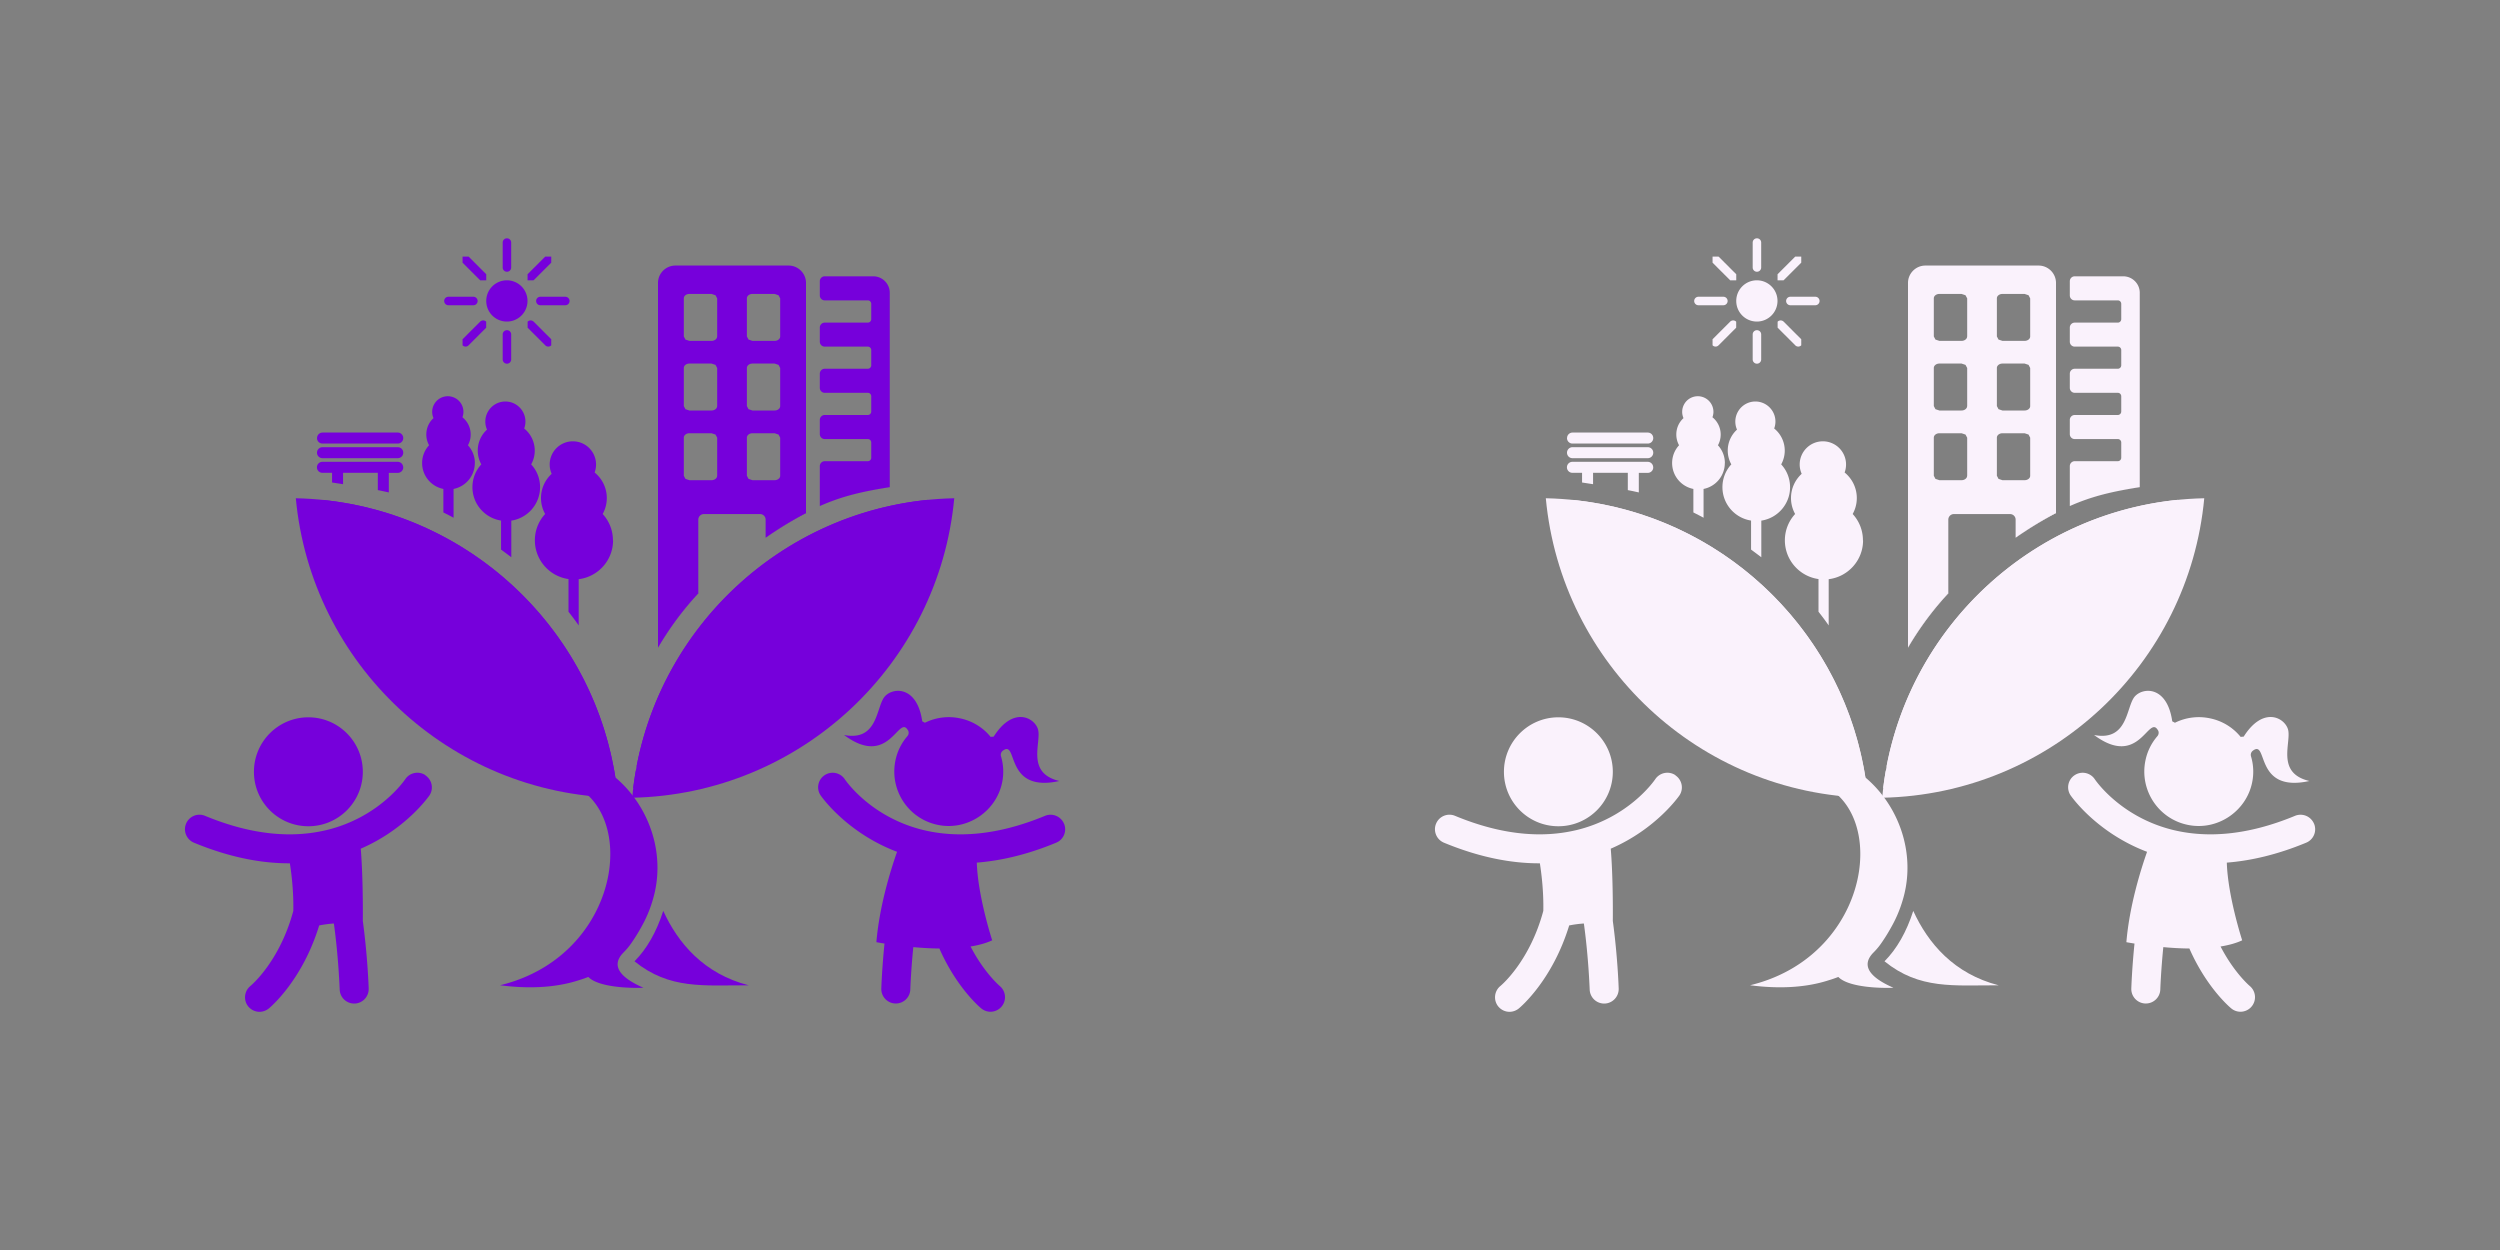 <svg xmlns="http://www.w3.org/2000/svg" viewBox="0 0 400 200"><rect x="0" y="0" width="400" height="200" fill="#808080" stroke="none"/><defs><style>.cls-1{fill:none}.cls-1,.cls-2,.cls-3{stroke-width:0}.cls-2{fill:#7600db}.cls-3{fill:#faf2fc}</style></defs><path class="cls-1" d="M0 0h200v200H0z"/><path class="cls-2" d="M128.96 82.09V45.27c0-1.53-1.25-2.78-2.78-2.78h-18.12c-1.53 0-2.78 1.25-2.78 2.78v58.34c1.74-2.98 3.87-5.93 6.45-8.69V83.14c0-.49.4-.89.89-.89h8.99c.49 0 .89.4.89.89v2.89c2.43-1.69 4.51-2.93 6.45-3.94m-14.21-28.25c0 .38-.4.7-.89.7h-3.55l-.63-.21-.26-.5v-6.1c0-.39.4-.7.89-.7h3.55l.63.21.27.5v6.1Zm0 11.14c0 .38-.4.7-.89.7h-3.55l-.63-.21-.26-.5v-6.1c0-.38.4-.7.89-.7h3.55l.63.21.27.5v6.1Zm0 11.15c0 .38-.4.7-.89.7h-3.55l-.63-.21-.26-.5v-6.1c0-.38.4-.7.89-.7h3.55l.63.21.27.5v6.1Zm10.09-22.29c0 .38-.4.7-.89.7h-3.55l-.63-.21-.26-.5v-6.1c0-.39.4-.7.89-.7h3.55l.63.21.26.5v6.1Zm0 11.14c0 .38-.4.7-.89.7h-3.55l-.63-.21-.26-.5v-6.1c0-.38.4-.7.89-.7h3.55l.63.21.26.5v6.1Zm0 11.15c0 .38-.4.7-.89.7h-3.55l-.63-.21-.26-.5v-6.1c0-.38.4-.7.89-.7h3.55l.63.21.26.5v6.1Zm-2.33 27.93v.96c0 .44.35.79.79.79h4.88c.43 0 .79-.35.79-.79v-6.94l-6.45 5.98ZM142.36 77.93V46.84c0-1.45-1.19-2.63-2.64-2.63h-7.77c-.43 0-.78.35-.78.79v2.27c0 .44.35.79.78.79h6.9c.31 0 .55.25.55.56v2.44c0 .31-.25.56-.55.56h-6.9c-.43 0-.78.36-.78.78v2.27c0 .44.35.79.78.79h6.9c.31 0 .55.25.55.55v2.44c0 .3-.25.55-.55.55h-6.9a.79.79 0 0 0-.78.79v2.27c0 .43.35.79.78.79h6.9c.31 0 .55.25.55.56v2.43c0 .31-.25.56-.55.56h-6.9c-.43 0-.78.35-.78.79v2.27c0 .44.35.79.78.79h6.9c.31 0 .55.25.55.55v2.44c0 .3-.25.55-.55.55h-6.9a.79.79 0 0 0-.78.79v6.39c3.81-1.7 7.13-2.37 11.19-3.03m-11.19 18.1v.31c0 .59.48 1.07 1.07 1.07h9.33c.44 0 .79-.35.79-.79V85.67l-11.19 10.37Z"/><path class="cls-2" d="M152.68 79.72c-27.02.57-49.07 21.41-51.53 47.92 27.02-.57 49.07-21.41 51.53-47.92m-53.81 47.92c-2.47-26.51-24.51-47.35-51.54-47.92 2.47 26.51 24.51 47.35 51.54 47.92M106.12 145.74c2.39 5.22 6.51 10.06 13.67 11.91-7.2-.02-12.66.7-18.27-3.84 1.98-2 3.51-4.68 4.6-8.06Z"/><path class="cls-2" d="M88.81 120.33c-2.06-.19-4.13.07-6.15.57l1.14 1.74c1.44-.34 1.81 1.89 3.46 1.94 15.62.47 13.96 27.93-7.25 33.06 4.3.56 8.72.47 12.65-.82.5-.15.99-.32 1.47-.51 1.61 1.67 6.7 1.82 8.82 1.73-3.39-1.48-5.4-3.37-3.22-5.61.8-.8 1.18-1.35 1.84-2.36.35-.54.67-1.08.97-1.62.8-1.39 1.43-2.86 1.89-4.42 3.26-10.77-4.26-22.67-15.62-23.7M68.07 124.03c-1.06-.71-2.5-.43-3.22.63-.26.38-4.3 6.16-12.64 8.16l-.36.08c-4.88 1.09-11.19.89-19.05-2.37-1.18-.49-2.54.07-3.03 1.26-.49 1.18.07 2.54 1.26 3.04 5.73 2.37 10.8 3.3 15.2 3.3h.15c.29 1.86.61 4.66.55 7.61-2.14 7.98-6.62 11.82-6.88 12.03-.98.81-1.13 2.27-.33 3.26.46.56 1.13.86 1.8.86.52 0 1.04-.18 1.47-.52.3-.24 5.4-4.54 8.08-13.3.76-.15 1.56-.26 2.35-.31.76 5.5.92 10.47.93 10.56a2.32 2.32 0 0 0 2.32 2.25h.07a2.33 2.33 0 0 0 2.25-2.39c-.01-.37-.18-5.24-.94-10.83.02-2.55 0-7.58-.33-11.56 7.3-3.16 10.92-8.43 10.99-8.52.71-1.06.42-2.5-.64-3.21m-18.73 8.14c4.81 0 8.71-3.9 8.71-8.71s-3.9-8.72-8.71-8.72-8.71 3.9-8.71 8.72 3.9 8.71 8.71 8.71M170.24 131.79a2.334 2.334 0 0 0-3.03-1.26c-7.86 3.26-14.17 3.46-19.06 2.37l-.35-.08c-8.33-2-12.37-7.75-12.64-8.15a2.328 2.328 0 0 0-3.22-.64 2.321 2.321 0 0 0-.65 3.22c.07.1 4.1 5.96 12.24 9.04-1.05 2.98-2.83 8.71-3.31 14.46 0 0 .48.09 1.3.22-.4 3.93-.5 6.91-.51 7.2-.04 1.28.97 2.35 2.25 2.39h.07c1.25 0 2.28-.99 2.32-2.25 0-.07.1-2.97.48-6.77 1.3.12 2.73.21 4.17.22 2.76 6.27 6.46 9.39 6.72 9.6.43.35.95.52 1.46.52a2.33 2.33 0 0 0 1.47-4.13c-.04-.04-2.48-2.1-4.66-6.31 1.28-.21 2.46-.52 3.46-.99 0 0-2.3-7.04-2.46-12.43 3.79-.3 8.02-1.25 12.7-3.19a2.317 2.317 0 0 0 1.26-3.03m-24.97-14.96c.17.3.13.68-.1.95a8.532 8.532 0 0 0-1.9 3.84c-1.04 4.89 2.24 9.71 7.28 10.44 4.5.66 8.83-2.37 9.77-6.82a8.53 8.53 0 0 0-.17-4.24c-.1-.33.02-.69.3-.9 2.48-1.87.14 6.81 9.04 4.85-5.49-1.29-2.77-6.31-3.44-8.33-.64-1.9-4.03-3.59-7.07 1.23l-.49.04a8.49 8.49 0 0 0-4.87-2.96 8.602 8.602 0 0 0-5.64.7l-.43-.23c-.81-5.63-4.6-5.48-5.96-4.01-1.45 1.57-1.02 7.27-6.55 6.2 7.29 5.43 8.72-3.42 10.23-.74M128.96 82.02c-1.94 1.01-4.04 2.31-6.45 3.99v.02c2.43-1.69 4.51-2.93 6.45-3.94v-.07Zm-17.22 12.84c-2.59 2.75-4.72 5.72-6.45 8.69v.06c1.74-2.98 3.87-5.93 6.45-8.69v-.06ZM142.36 77.92c-4.07.66-7.38 1.33-11.19 3.03 3.81-1.69 7.13-2.37 11.19-3.02ZM148.48 79.97c-23.36 2.34-42.24 19.87-46.62 42.57.04.19.07.37.1.55l46.51-43.12Z"/><path class="cls-2" d="M98.14 123.09c-.06.32-.11.62-.16.91l.48.39c-.06-.4-.13-.79-.2-1.19l-.12-.11ZM51.64 79.98l46.5 43.11c.02-.09.03-.17.05-.26-4.27-22.8-23.14-40.45-46.55-42.85M101.97 123.09l-.25.23c-.16.9-.3 1.8-.41 2.71l1.24 1.15s-.11-1.56-.58-4.1"/><path class="cls-2" d="M98.19 122.83c-.02.09-.03.18-.05.26l.12.11c-.02-.13-.04-.24-.07-.37M75.98 74.09c0-1.07-.39-2.06-1.11-2.85.29-.52.44-1.11.44-1.72 0-1.08-.49-2.09-1.32-2.76.1-.28.16-.57.16-.87a2.5 2.5 0 1 0-4.79 1.01c-.74.67-1.15 1.61-1.15 2.62 0 .61.15 1.19.44 1.72-.72.78-1.11 1.78-1.11 2.85 0 2.05 1.46 3.76 3.4 4.14v3.76c.54.28 1.06.53 1.63.85v-4.61c1.94-.38 3.4-2.09 3.4-4.14M64.51 74.77c0-.48-.39-.88-.88-.88H51.59c-.49 0-.88.39-.88.88s.39.88.88.88h1.54v1.55c.63.1 1.17.18 1.76.27v-1.82h5.56v2.77c.59.11 1.19.24 1.76.37v-3.13h1.43c.48 0 .88-.39.88-.88m-11.38 6.6v.34h.37l-.37-.34ZM50.72 70.09c0 .49.39.88.88.88h12.04c.49 0 .88-.39.88-.88s-.39-.88-.88-.88H51.61c-.49 0-.88.39-.88.88M63.64 71.55H51.6c-.48 0-.88.39-.88.88s.39.88.88.88h12.04c.49 0 .88-.39.88-.88s-.39-.88-.88-.88"/><path class="cls-2" d="M86.41 77.95c0-1.37-.5-2.65-1.42-3.65.37-.67.57-1.43.57-2.2 0-1.38-.62-2.68-1.69-3.54.13-.36.2-.73.2-1.11 0-1.77-1.44-3.21-3.21-3.21a3.214 3.214 0 0 0-2.94 4.5 4.52 4.52 0 0 0-1.48 3.36c0 .77.2 1.53.57 2.2-.92 1-1.42 2.28-1.42 3.65 0 2.7 1.99 4.94 4.58 5.34v4.64c.53.4 1.08.8 1.64 1.23V83.3c2.6-.39 4.6-2.64 4.6-5.34M98.07 86.46c0-1.58-.58-3.06-1.64-4.22a5.265 5.265 0 0 0-1.29-6.64 3.709 3.709 0 0 0-3.48-4.99c-2.05 0-3.71 1.66-3.71 3.71 0 .51.11 1.02.32 1.49-1.09 1-1.71 2.39-1.71 3.88 0 .9.23 1.77.66 2.55a6.207 6.207 0 0 0-1.64 4.22c0 3.15 2.34 5.76 5.38 6.19v5.23c.57.72 1.12 1.45 1.63 2.19v-7.4c3.1-.38 5.5-3.02 5.5-6.21M81.1 51.45c1.82 0 3.3-1.48 3.3-3.3s-1.48-3.3-3.3-3.3-3.3 1.47-3.3 3.3 1.48 3.3 3.3 3.3M84.41 43.88v.97h.96l2.83-2.82v-.97h-.97l-2.82 2.82zM74.01 54.29v.96c.27.27.7.27.96 0l2.82-2.82v-.96a.682.682 0 0 0-.97 0L74 54.29ZM86.46 47.48a.68.68 0 0 0 0 1.36h3.99a.68.68 0 0 0 0-1.36h-3.99ZM71.75 47.48a.68.68 0 0 0 0 1.36h3.99a.68.68 0 0 0 0-1.36h-3.99ZM77.8 43.88v.97h-.97l-2.82-2.82v-.97h.97l2.82 2.82zM88.2 54.29v.96a.67.67 0 0 1-.96 0l-2.82-2.82v-.96c.27-.27.7-.27.97 0l2.82 2.82ZM81.79 42.8a.68.68 0 0 1-1.36 0v-3.99c0-.38.3-.68.68-.68s.68.3.68.68v3.99ZM81.79 57.51a.68.68 0 0 1-1.36 0v-4c0-.38.3-.68.68-.68s.68.3.68.68v4Z"/><path class="cls-1" d="M200 0h200v200H200z"/><path class="cls-3" d="M328.96 82.09V45.27c0-1.53-1.25-2.78-2.78-2.78h-18.12c-1.53 0-2.78 1.25-2.78 2.78v58.34c1.74-2.98 3.87-5.93 6.45-8.69V83.14c0-.49.4-.89.89-.89h8.99c.49 0 .89.4.89.89v2.89c2.43-1.69 4.51-2.93 6.45-3.94m-14.21-28.25c0 .38-.4.7-.89.7h-3.55l-.63-.21-.26-.5v-6.1c0-.39.4-.7.89-.7h3.55l.63.21.27.5v6.1Zm0 11.14c0 .38-.4.7-.89.7h-3.55l-.63-.21-.26-.5v-6.1c0-.38.4-.7.89-.7h3.55l.63.21.27.5v6.1Zm0 11.15c0 .38-.4.7-.89.7h-3.55l-.63-.21-.26-.5v-6.1c0-.38.4-.7.89-.7h3.55l.63.21.27.5v6.1Zm10.09-22.29c0 .38-.4.7-.89.7h-3.55l-.63-.21-.26-.5v-6.1c0-.39.4-.7.89-.7h3.55l.63.21.26.5v6.1Zm0 11.14c0 .38-.4.7-.89.7h-3.55l-.63-.21-.26-.5v-6.1c0-.38.4-.7.89-.7h3.55l.63.21.26.5v6.1Zm0 11.15c0 .38-.4.7-.89.7h-3.55l-.63-.21-.26-.5v-6.1c0-.38.4-.7.89-.7h3.55l.63.21.26.5v6.1Zm-2.33 27.93v.96c0 .44.35.79.79.79h4.88c.43 0 .79-.35.79-.79v-6.94l-6.45 5.98ZM342.36 77.93V46.84c0-1.45-1.19-2.63-2.64-2.63h-7.77c-.43 0-.78.35-.78.79v2.27c0 .44.35.79.78.79h6.9c.31 0 .55.25.55.56v2.44c0 .31-.25.56-.55.56h-6.9c-.43 0-.78.36-.78.78v2.27c0 .44.35.79.78.79h6.9c.31 0 .55.25.55.55v2.44c0 .3-.25.55-.55.55h-6.9a.79.79 0 0 0-.78.79v2.27c0 .43.35.79.78.79h6.9c.31 0 .55.25.55.56v2.43c0 .31-.25.56-.55.56h-6.9c-.43 0-.78.35-.78.79v2.27c0 .44.35.79.78.79h6.9c.31 0 .55.25.55.55v2.44c0 .3-.25.55-.55.55h-6.9a.79.79 0 0 0-.78.79v6.39c3.81-1.7 7.13-2.37 11.19-3.03m-11.19 18.1v.31c0 .59.48 1.07 1.07 1.07h9.33c.44 0 .79-.35.79-.79V85.67l-11.19 10.37Z"/><path class="cls-3" d="M352.68 79.72c-27.02.57-49.07 21.41-51.53 47.92 27.02-.57 49.07-21.41 51.53-47.92m-53.81 47.92c-2.47-26.51-24.51-47.35-51.54-47.92 2.47 26.51 24.51 47.35 51.54 47.92M306.12 145.74c2.39 5.22 6.51 10.06 13.67 11.91-7.2-.02-12.66.7-18.27-3.84 1.98-2 3.51-4.68 4.6-8.06Z"/><path class="cls-3" d="M288.81 120.33c-2.06-.19-4.13.07-6.15.57l1.14 1.74c1.44-.34 1.81 1.89 3.46 1.94 15.62.47 13.96 27.93-7.25 33.06 4.3.56 8.72.47 12.65-.82.5-.15.99-.32 1.47-.51 1.61 1.67 6.7 1.82 8.82 1.73-3.39-1.48-5.4-3.37-3.22-5.61.8-.8 1.18-1.35 1.84-2.36.35-.54.67-1.08.97-1.62.8-1.39 1.43-2.86 1.89-4.42 3.26-10.77-4.26-22.67-15.62-23.7M268.07 124.03c-1.06-.71-2.5-.43-3.22.63-.26.38-4.3 6.16-12.64 8.16l-.36.08c-4.88 1.09-11.19.89-19.05-2.37-1.18-.49-2.54.07-3.03 1.26-.49 1.18.07 2.54 1.26 3.04 5.73 2.37 10.8 3.3 15.2 3.3h.15c.29 1.86.61 4.66.55 7.61-2.14 7.98-6.62 11.82-6.88 12.03-.98.81-1.13 2.27-.33 3.26.46.56 1.13.86 1.8.86.52 0 1.04-.18 1.47-.52.3-.24 5.4-4.54 8.08-13.3.76-.15 1.56-.26 2.35-.31.76 5.5.92 10.47.93 10.56a2.32 2.32 0 0 0 2.32 2.25h.07a2.33 2.33 0 0 0 2.25-2.39c-.01-.37-.18-5.24-.94-10.83.02-2.55 0-7.58-.33-11.56 7.3-3.16 10.92-8.43 10.99-8.52.71-1.06.42-2.5-.64-3.21m-18.73 8.14c4.81 0 8.71-3.9 8.71-8.71s-3.9-8.72-8.71-8.72-8.71 3.9-8.71 8.72 3.9 8.71 8.71 8.71M370.24 131.79a2.334 2.334 0 0 0-3.03-1.26c-7.86 3.26-14.17 3.46-19.06 2.37l-.35-.08c-8.33-2-12.37-7.75-12.64-8.15a2.328 2.328 0 0 0-3.22-.64 2.321 2.321 0 0 0-.65 3.22c.07.1 4.1 5.96 12.24 9.04-1.05 2.98-2.83 8.71-3.31 14.46 0 0 .48.09 1.3.22-.4 3.93-.5 6.91-.51 7.2-.04 1.28.97 2.35 2.25 2.39h.07c1.25 0 2.28-.99 2.32-2.25 0-.07.1-2.97.48-6.77 1.3.12 2.73.21 4.17.22 2.76 6.27 6.46 9.39 6.72 9.6.43.35.95.52 1.46.52a2.33 2.33 0 0 0 1.47-4.13c-.04-.04-2.48-2.1-4.66-6.31 1.28-.21 2.46-.52 3.46-.99 0 0-2.3-7.04-2.46-12.43 3.79-.3 8.02-1.25 12.7-3.19a2.317 2.317 0 0 0 1.26-3.03m-24.97-14.96c.17.3.13.68-.1.95a8.532 8.532 0 0 0-1.9 3.84c-1.04 4.89 2.24 9.71 7.28 10.44 4.5.66 8.83-2.37 9.77-6.82a8.53 8.53 0 0 0-.17-4.24c-.1-.33.02-.69.3-.9 2.48-1.87.14 6.81 9.04 4.85-5.49-1.29-2.77-6.31-3.44-8.33-.64-1.9-4.03-3.59-7.07 1.23l-.49.04a8.49 8.49 0 0 0-4.87-2.96 8.602 8.602 0 0 0-5.64.7l-.43-.23c-.81-5.63-4.6-5.48-5.96-4.01-1.45 1.57-1.02 7.27-6.55 6.2 7.29 5.43 8.72-3.42 10.23-.74M328.96 82.02c-1.94 1.01-4.04 2.31-6.45 3.99v.02c2.43-1.69 4.51-2.93 6.45-3.94v-.07Zm-17.22 12.84c-2.59 2.75-4.72 5.72-6.45 8.69v.06c1.74-2.98 3.87-5.93 6.45-8.69v-.06ZM342.36 77.92c-4.07.66-7.38 1.33-11.19 3.03 3.81-1.69 7.13-2.37 11.19-3.02ZM348.48 79.97c-23.36 2.34-42.24 19.87-46.62 42.57.04.19.07.37.1.55l46.51-43.12Z"/><path class="cls-3" d="M298.14 123.09c-.06.32-.11.62-.16.91l.48.39c-.06-.4-.13-.79-.2-1.19l-.12-.11ZM251.64 79.98l46.5 43.11c.02-.09.03-.17.05-.26-4.27-22.8-23.14-40.45-46.55-42.85M301.97 123.09l-.25.23c-.16.9-.3 1.8-.41 2.71l1.24 1.15s-.11-1.56-.58-4.1"/><path class="cls-3" d="M298.19 122.83c-.02.09-.03.18-.05.26l.12.11c-.02-.13-.04-.24-.07-.37M275.98 74.09c0-1.07-.39-2.06-1.11-2.85.29-.52.44-1.11.44-1.72 0-1.08-.49-2.09-1.32-2.76.1-.28.16-.57.16-.87a2.5 2.5 0 1 0-4.79 1.01c-.74.67-1.15 1.61-1.15 2.62 0 .61.15 1.19.44 1.72-.72.78-1.11 1.78-1.11 2.85 0 2.05 1.46 3.76 3.4 4.14v3.76c.54.28 1.06.53 1.63.85v-4.61c1.94-.38 3.4-2.09 3.4-4.14M264.51 74.77c0-.48-.39-.88-.88-.88h-12.04c-.49 0-.88.39-.88.88s.39.88.88.88h1.54v1.55c.63.1 1.17.18 1.76.27v-1.82h5.56v2.77c.59.11 1.19.24 1.76.37v-3.13h1.43c.48 0 .88-.39.88-.88m-11.38 6.6v.34h.37l-.37-.34ZM250.72 70.09c0 .49.39.88.88.88h12.04c.49 0 .88-.39.88-.88s-.39-.88-.88-.88h-12.03c-.49 0-.88.39-.88.88M263.64 71.55H251.6c-.48 0-.88.39-.88.88s.39.88.88.88h12.04c.49 0 .88-.39.88-.88s-.39-.88-.88-.88"/><path class="cls-3" d="M286.41 77.95c0-1.37-.5-2.65-1.42-3.65.37-.67.57-1.43.57-2.2 0-1.38-.62-2.68-1.69-3.54.13-.36.2-.73.2-1.11 0-1.77-1.44-3.21-3.21-3.21a3.214 3.214 0 0 0-2.94 4.5 4.52 4.52 0 0 0-1.48 3.36c0 .77.2 1.53.57 2.2-.92 1-1.42 2.28-1.42 3.65 0 2.7 1.99 4.94 4.58 5.34v4.64c.53.4 1.08.8 1.64 1.23V83.3c2.6-.39 4.6-2.64 4.6-5.34M298.07 86.46c0-1.58-.58-3.06-1.64-4.22a5.265 5.265 0 0 0-1.29-6.64 3.709 3.709 0 0 0-3.48-4.99c-2.05 0-3.71 1.66-3.71 3.71 0 .51.11 1.02.32 1.49-1.09 1-1.71 2.39-1.71 3.88 0 .9.23 1.77.66 2.55a6.207 6.207 0 0 0-1.64 4.22c0 3.15 2.34 5.76 5.38 6.19v5.23c.57.72 1.12 1.45 1.63 2.19v-7.4c3.1-.38 5.5-3.02 5.5-6.21M281.1 51.45c1.82 0 3.3-1.48 3.3-3.3s-1.48-3.3-3.3-3.3-3.3 1.47-3.3 3.3 1.48 3.3 3.3 3.3M284.41 43.88v.97h.96l2.83-2.82v-.97h-.97l-2.82 2.82zM274.01 54.29v.96c.27.27.7.27.96 0l2.82-2.82v-.96a.682.682 0 0 0-.97 0L274 54.29ZM286.46 47.48a.68.68 0 0 0 0 1.36h3.99a.68.68 0 0 0 0-1.36h-3.99ZM271.75 47.48a.68.68 0 0 0 0 1.36h3.99a.68.68 0 0 0 0-1.36h-3.99ZM277.8 43.88v.97h-.97l-2.82-2.82v-.97h.97l2.82 2.82zM288.2 54.29v.96a.67.67 0 0 1-.96 0l-2.82-2.82v-.96c.27-.27.7-.27.97 0l2.82 2.82ZM281.79 42.8a.68.68 0 0 1-1.36 0v-3.99c0-.38.3-.68.68-.68s.68.3.68.68v3.99ZM281.79 57.51a.68.68 0 0 1-1.36 0v-4c0-.38.3-.68.68-.68s.68.3.68.68v4Z"/></svg>